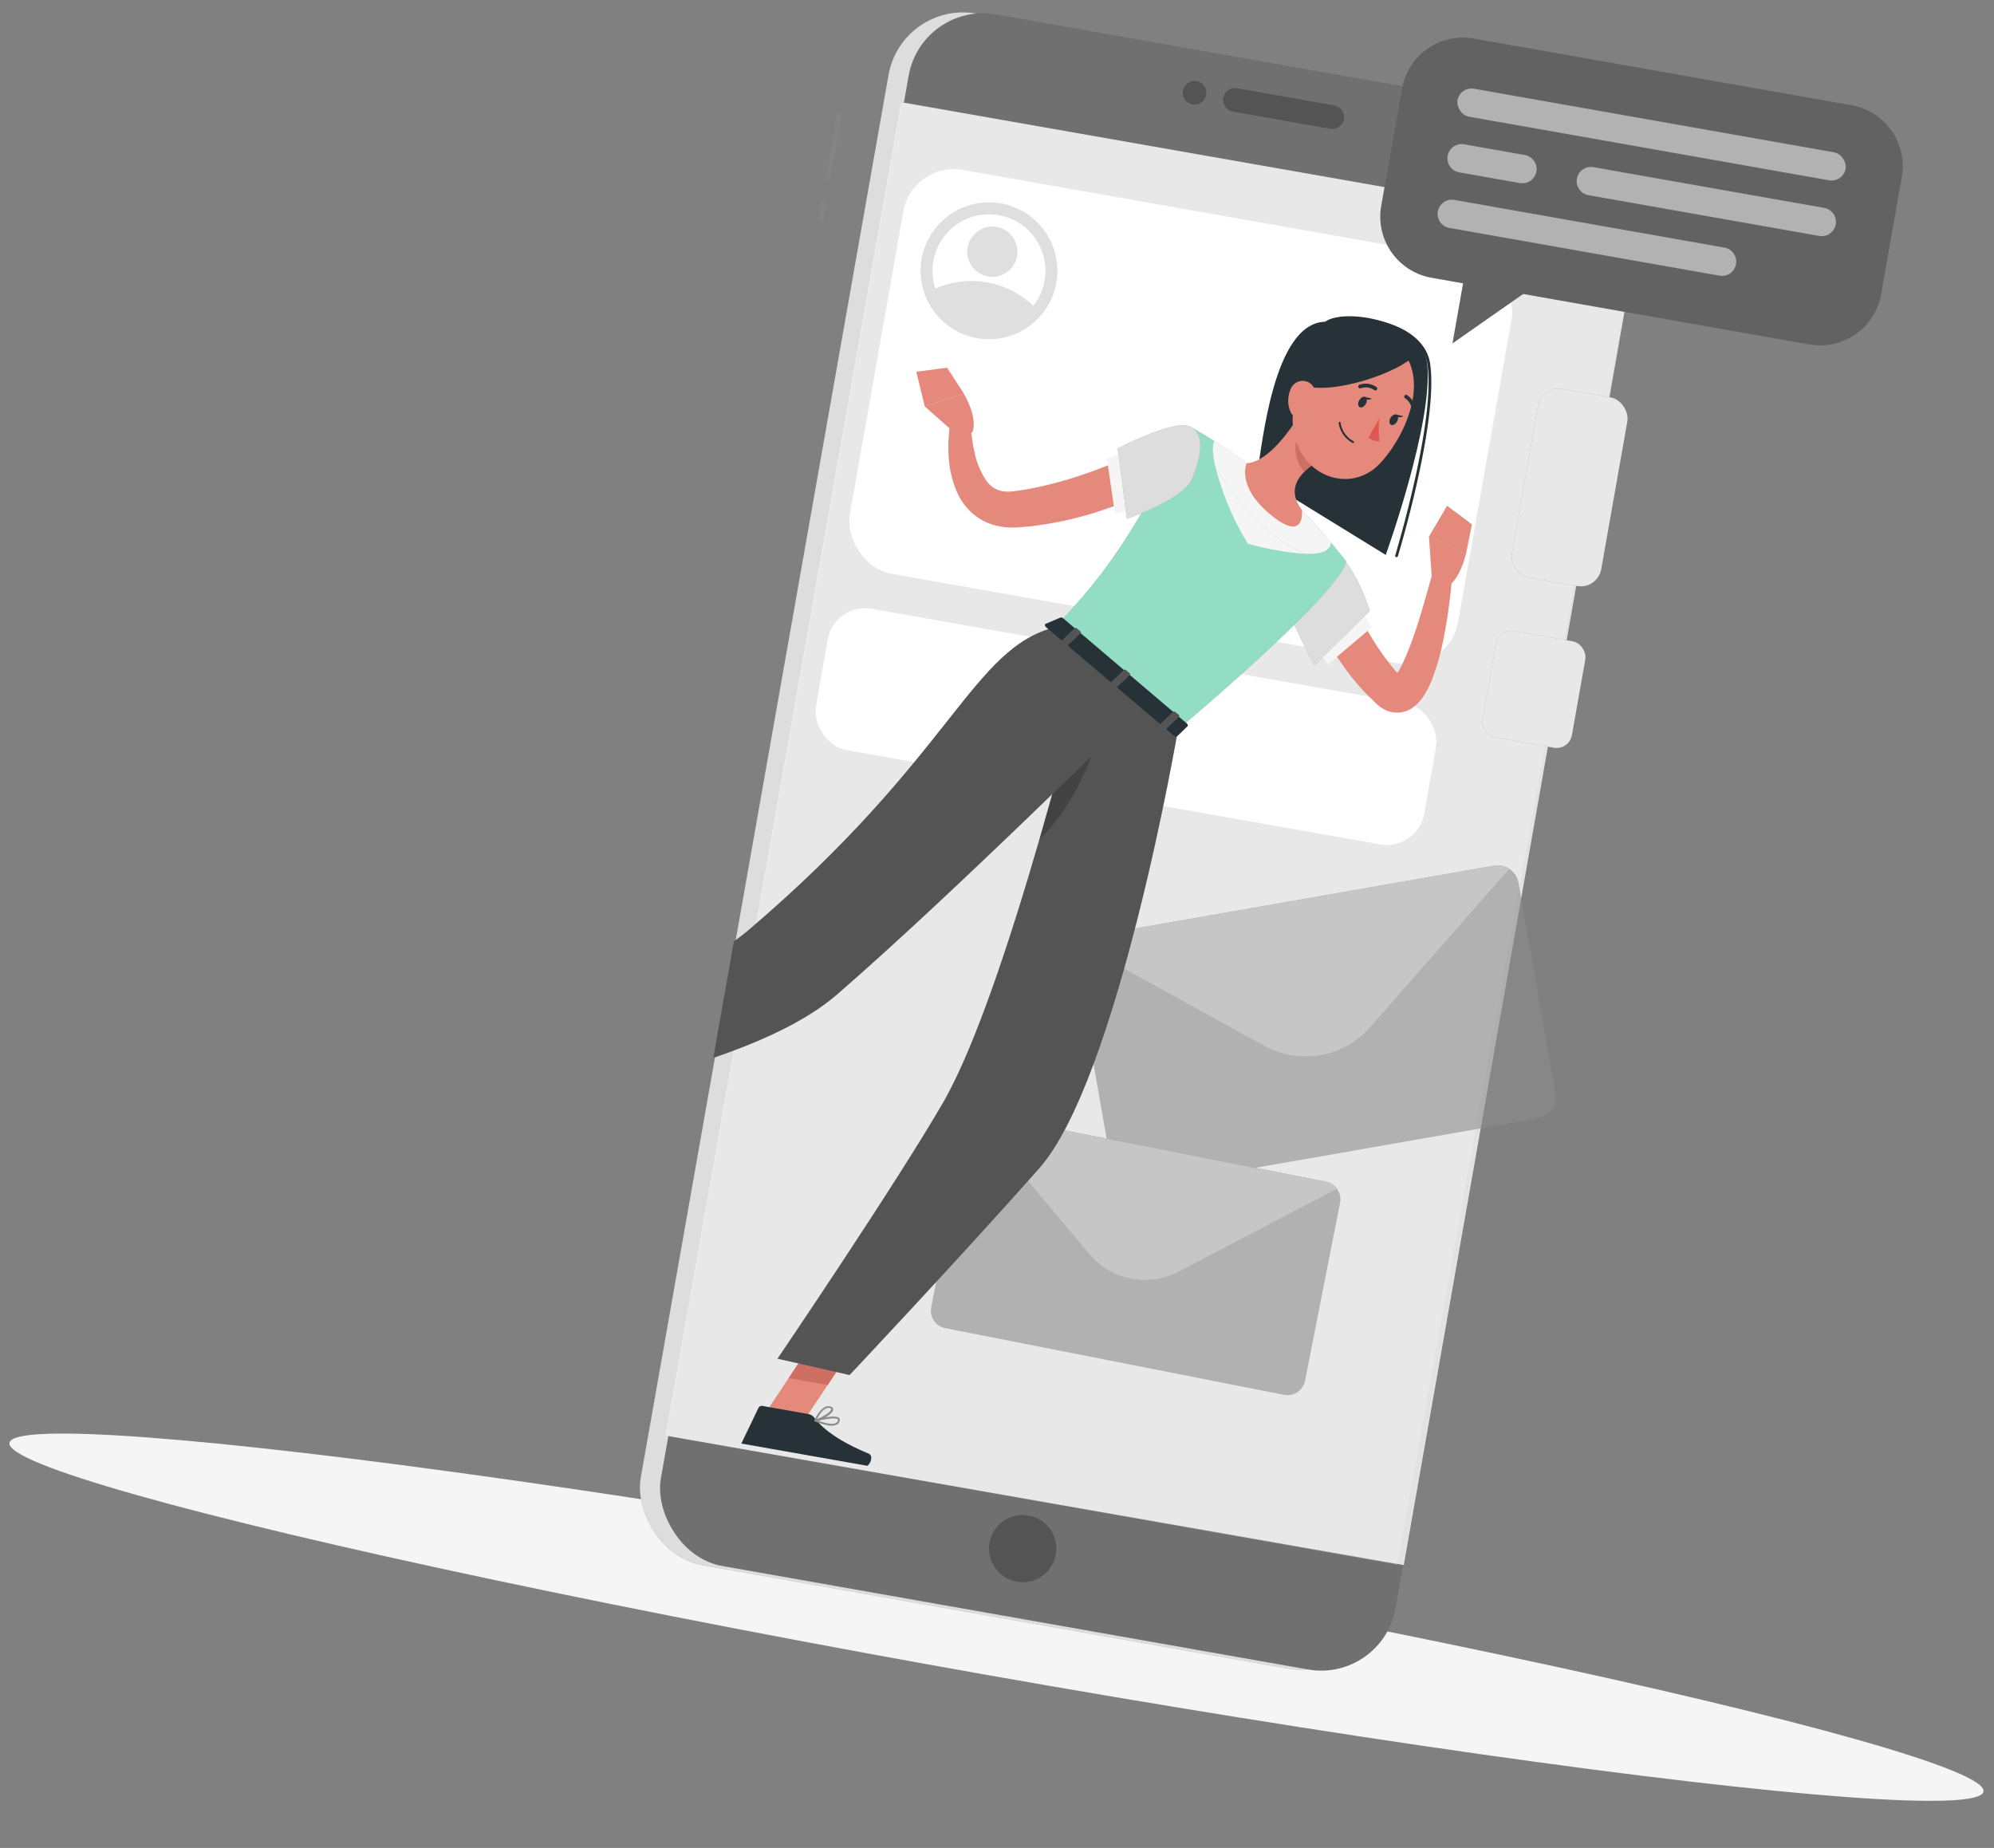 <svg xmlns="http://www.w3.org/2000/svg" xmlns:xlink="http://www.w3.org/1999/xlink" width="385.82" height="357.569" viewBox="0 0 385.82 357.569">
  <rect x="0" y="0" width="385.82" height="357.569" fill="#808080" stroke="none"/>
  <defs>
    <clipPath id="clip-path">
      <rect id="長方形_127" data-name="長方形 127" width="144.32" height="261.93" transform="translate(177.23 129.81)" fill="none"/>
    </clipPath>
  </defs>
  <g id="Mobile-rafiki" transform="matrix(0.985, 0.174, -0.174, 0.985, 18.987, -140.576)">
    <g id="freepik--Shadow--inject-301">
      <ellipse id="楕円形_7" data-name="楕円形 7" cx="193.89" cy="11.32" rx="193.89" ry="11.32" transform="translate(56.11 404.92)" fill="#f5f5f5"/>
    </g>
    <g id="freepik--Character--inject-301">
      <rect id="長方形_114" data-name="長方形 114" width="144.32" height="304.79" rx="14.62" transform="translate(177.54 111.44)" fill="#8c8c8c"/>
      <rect id="長方形_115" data-name="長方形 115" width="144.32" height="304.79" rx="14.62" transform="translate(177.54 111.44)" fill="#fff" opacity="0.7"/>
      <rect id="長方形_116" data-name="長方形 116" width="144.32" height="304.79" rx="14.62" transform="translate(181.4 110.92)" fill="#8c8c8c"/>
      <rect id="長方形_117" data-name="長方形 117" width="144.32" height="304.79" rx="14.62" transform="translate(181.4 110.92)" opacity="0.2"/>
      <path id="パス_1667" data-name="パス 1667" d="M259.19,402.28a6.51,6.51,0,1,1-6.5-6.5A6.51,6.51,0,0,1,259.19,402.28Z" fill="#8c8c8c"/>
      <path id="パス_1668" data-name="パス 1668" d="M259.19,402.28a6.51,6.51,0,1,1-6.5-6.5A6.51,6.51,0,0,1,259.19,402.28Z" opacity="0.4"/>
      <path id="パス_1669" data-name="パス 1669" d="M324.56,392.75H180.96V130.83h144.6Z" fill="#8c8c8c"/>
      <path id="パス_1670" data-name="パス 1670" d="M325.83,392.61l-144.95.17V130.85l144.82-.15Z" fill="#fff" opacity="0.8"/>
      <rect id="長方形_118" data-name="長方形 118" width="1" height="13.22" transform="translate(169.03 135.22)" fill="#8c8c8c" opacity="0.33"/>
      <rect id="長方形_119" data-name="長方形 119" width="1" height="4.14" transform="translate(169.03 152.11)" fill="#8c8c8c" opacity="0.33"/>
      <rect id="長方形_120" data-name="長方形 120" width="119.49" height="79.34" rx="9.94" transform="translate(184.95 141.67)" fill="#fff"/>
      <circle id="楕円形_8" data-name="楕円形 8" cx="13.23" cy="13.23" r="13.23" transform="matrix(0.923, -0.386, 0.386, 0.923, 185.946, 152.898)" fill="#8c8c8c" opacity="0.27"/>
      <path id="パス_1671" data-name="パス 1671" d="M214.18,160a10.71,10.71,0,0,1-1.32,5.2,10.92,10.92,0,1,1,1.32-5.2Z" fill="#fff"/>
      <path id="パス_1672" data-name="パス 1672" d="M212.86,165.19a10.92,10.92,0,0,1-19.2,0,17.29,17.29,0,0,1,19.2,0Z" fill="#8c8c8c" opacity="0.27"/>
      <circle id="楕円形_9" data-name="楕円形 9" cx="4.86" cy="4.86" r="4.86" transform="translate(198.4 151.39)" fill="#8c8c8c" opacity="0.27"/>
      <rect id="長方形_121" data-name="長方形 121" width="119.49" height="27.77" rx="7.33" transform="translate(184.95 228.34)" fill="#fff"/>
      <path id="パス_1673" data-name="パス 1673" d="M324.75,258.8l14.13,38.94a4.1,4.1,0,0,1-2.45,5.23L262.3,329.86a4.1,4.1,0,0,1-5.23-2.44l-14.13-38.95a4.08,4.08,0,0,1,2.45-5.22l74.13-26.9a4.1,4.1,0,0,1,5.23,2.45Z" fill="#8c8c8c" opacity="0.6"/>
      <path id="パス_1674" data-name="パス 1674" d="M322.51,256.44l-21.19,34.87a16.59,16.59,0,0,1-19.55,7.09l-38.62-13.18a4.08,4.08,0,0,1,2.24-2l74.13-26.9A4.1,4.1,0,0,1,322.51,256.44Z" fill="#8c8c8c"/>
      <path id="パス_1675" data-name="パス 1675" d="M322.51,256.44l-21.19,34.87a16.59,16.59,0,0,1-19.55,7.09l-38.62-13.18a4.08,4.08,0,0,1,2.24-2l74.13-26.9A4.1,4.1,0,0,1,322.51,256.44Z" fill="#fff" opacity="0.5"/>
      <path id="パス_1676" data-name="パス 1676" d="M301.5,325.73l-.68,35.08a3.47,3.47,0,0,1-3.52,3.39l-66.79-1.3a3.45,3.45,0,0,1-3.38-3.52l.67-35.08a3.51,3.51,0,0,1,1.15-2.51,3.46,3.46,0,0,1,2.37-.88l66.79,1.29a3.47,3.47,0,0,1,3.39,3.53Z" fill="#8c8c8c" opacity="0.6"/>
      <path id="パス_1677" data-name="パス 1677" d="M300.45,323.18,273.09,344.3a14.08,14.08,0,0,1-17.62-.34L229,321.79a3.46,3.46,0,0,1,2.37-.88l66.79,1.29a3.46,3.46,0,0,1,2.29.98Z" fill="#8c8c8c"/>
      <path id="パス_1678" data-name="パス 1678" d="M300.45,323.18,273.09,344.3a14.08,14.08,0,0,1-17.62-.34L229,321.79a3.46,3.46,0,0,1,2.37-.88l66.79,1.29a3.46,3.46,0,0,1,2.29.98Z" fill="#fff" opacity="0.5"/>
      <path id="パス_1679" data-name="パス 1679" d="M234.13,119.17a2.3,2.3,0,1,1,.67,1.633,2.3,2.3,0,0,1-.67-1.633Z" fill="#8c8c8c"/>
      <path id="パス_1680" data-name="パス 1680" d="M244.38,116.87h19.11a2.31,2.31,0,0,1,2.3,2.3h0a2.31,2.31,0,0,1-2.3,2.31H244.38a2.31,2.31,0,0,1-2.3-2.31h0a2.31,2.31,0,0,1,2.3-2.3Z" fill="#8c8c8c"/>
      <path id="パス_1681" data-name="パス 1681" d="M234.13,119.17a2.3,2.3,0,1,1,.67,1.633,2.3,2.3,0,0,1-.67-1.633Z" opacity="0.4"/>
      <path id="パス_1682" data-name="パス 1682" d="M244.38,116.87h19.11a2.31,2.31,0,0,1,2.3,2.3h0a2.31,2.31,0,0,1-2.3,2.31H244.38a2.31,2.31,0,0,1-2.3-2.31h0a2.31,2.31,0,0,1,2.3-2.3Z" opacity="0.4"/>
      <rect id="長方形_122" data-name="長方形 122" width="17.55" height="37.05" rx="4.01" transform="translate(312.38 163.21)" fill="#8c8c8c"/>
      <rect id="長方形_123" data-name="長方形 123" width="17.55" height="37.05" rx="4.01" transform="translate(312.38 163.21)" fill="#fff" opacity="0.8"/>
      <rect id="長方形_124" data-name="長方形 124" width="17.55" height="20.9" rx="3.01" transform="translate(312.38 210.95)" fill="#8c8c8c"/>
      <rect id="長方形_125" data-name="長方形 125" width="17.55" height="20.9" rx="3.01" transform="translate(312.38 210.95)" fill="#fff" opacity="0.8"/>
      <g id="グループ_48" data-name="グループ 48" clip-path="url(#clip-path)">
        <rect id="長方形_126" data-name="長方形 126" width="144.32" height="261.93" transform="translate(177.23 129.81)" fill="none"/>
        <path id="パス_1683" data-name="パス 1683" d="M198.98,385.43l7.35.71,7.65-17.49-7.35-.72Z" fill="#e4897b"/>
        <path id="パス_1684" data-name="パス 1684" d="M124.37,331.86l4.19,6.35,16.06-7.67-4.2-6.36Z" fill="#e4897b"/>
        <path id="パス_1685" data-name="パス 1685" d="M213.98,368.65l-3.94,9.02h-7.67l4.25-9.74Z" fill="#ce6f64"/>
        <path id="パス_1686" data-name="パス 1686" d="M140.42,324.19l4.19,6.35-8.27,3.95-4.2-6.35Z" fill="#ce6f64"/>
        <path id="パス_1687" data-name="パス 1687" d="M281.63,206.42l.24.54.31.63c.2.42.43.85.66,1.28.47.85,1,1.71,1.5,2.53a46.653,46.653,0,0,0,3.47,4.82,52.194,52.194,0,0,0,4.09,4.32c.75.66,1.48,1.34,2.26,2l1.17.92.27.22h0a2,2,0,0,0-.39-.08,1.71,1.71,0,0,0-.85.13.88.88,0,0,0-.42.27c-.07.1.11-.06.26-.32a11,11,0,0,0,.93-2.3,49.924,49.924,0,0,0,1.29-5.91c.34-2.06.62-4.17.84-6.28s.45-4.26.65-6.36l3.86-.06c.24,2.23.34,4.4.43,6.62s.05,4.42,0,6.67a45.636,45.636,0,0,1-.79,6.89,17.048,17.048,0,0,1-1.21,3.8,8,8,0,0,1-1.62,2.31,5.5,5.5,0,0,1-1.8,1.13,5.26,5.26,0,0,1-2.44.3,5.87,5.87,0,0,1-1.92-.6,7.59,7.59,0,0,1-.7-.4l-.38-.25-1.46-1c-1-.66-1.88-1.39-2.79-2.12a48.471,48.471,0,0,1-5.05-4.88,50.63,50.63,0,0,1-4.27-5.59c-.64-1-1.23-2-1.8-3-.28-.53-.55-1.05-.81-1.6l-.38-.85c-.13-.3-.23-.54-.39-.95Z" fill="#e4897b"/>
        <path id="パス_1688" data-name="パス 1688" d="M285.01,211.59l-6.72,9.27,2.78,2.73,7.15-8.6Z" fill="#f5f5f5"/>
        <path id="パス_1689" data-name="パス 1689" d="M274.47,199.36c7.57,2,12.79,12.62,12.79,12.62l-8.74,12.25S268,211,268.27,206.82C268.53,202.44,269.91,198.13,274.47,199.36Z" fill="#8c8c8c"/>
        <path id="パス_1690" data-name="パス 1690" d="M274.47,199.36c7.57,2,12.79,12.62,12.79,12.62l-8.74,12.25S268,211,268.27,206.82C268.53,202.44,269.91,198.13,274.47,199.36Z" fill="#fff" opacity="0.7"/>
        <path id="パス_1691" data-name="パス 1691" d="M281,203.27s2.49,2.94-26.33,37.82L228,225.47c6.8-10.59,10.73-17.28,18.58-42.6A90.924,90.924,0,0,1,258.8,188a112.163,112.163,0,0,1,12.12,7.09C275.84,198.61,281,203.27,281,203.27Z" fill="#8c8c8c"/>
        <path id="パス_1692" data-name="パス 1692" d="M281,203.27s2.49,2.94-26.33,37.82L228,225.47c6.8-10.59,10.73-17.28,18.58-42.6A90.924,90.924,0,0,1,258.8,188a112.163,112.163,0,0,1,12.12,7.09C275.84,198.61,281,203.27,281,203.27Z" fill="#96ffdd" opacity="0.7"/>
        <path id="パス_1693" data-name="パス 1693" d="M277.54,200.26c-1.88-1.56-4.29-3.49-6.62-5.17A99,99,0,0,0,258.8,188c-2.36-1.23-4.78-2.31-6.84-3.13-.33.55-.06,2.23.95,4.69,3.84,4.95,12.76,12.24,20.2,13.69C276.57,202.75,277.65,201.65,277.54,200.26Z" fill="#f5f5f5"/>
        <path id="パス_1694" data-name="パス 1694" d="M252.91,189.56a54.24,54.24,0,0,0,8.85,13.72,57.132,57.132,0,0,0,11.35,0C265.67,201.8,256.75,194.51,252.91,189.56Z" fill="#f5f5f5"/>
        <path id="パス_1695" data-name="パス 1695" d="M254.7,241.09s.43,68.52-11.72,88.3c-12.64,20.57-29.12,45.66-29.12,45.66l-14.27-.69s16.64-37.12,22.92-54.35c8.65-23.75,12.65-90.36,12.65-90.36Z" fill="#8c8c8c"/>
        <path id="パス_1696" data-name="パス 1696" d="M254.7,241.09s.43,68.52-11.72,88.3c-12.64,20.57-29.12,45.66-29.12,45.66l-14.27-.69s16.64-37.12,22.92-54.35c8.65-23.75,12.65-90.36,12.65-90.36Z" opacity="0.4"/>
        <path id="パス_1697" data-name="パス 1697" d="M239.52,243a28.871,28.871,0,0,0-5.89,6.85c-.45,5.1-1,10.83-1.63,16.83C236.35,260.77,239.79,250.4,239.52,243Z" opacity="0.2"/>
        <path id="パス_1698" data-name="パス 1698" d="M247.65,237s-30.19,42.86-49,66c-15.2,18.65-59.2,32-59.2,32l-5.37-9s35-19.54,45.44-32.16c33.42-40.4,33-61.35,48.52-68.26Z" fill="#8c8c8c"/>
        <path id="パス_1699" data-name="パス 1699" d="M247.65,237s-30.19,42.86-49,66c-15.2,18.65-59.2,32-59.2,32l-5.37-9s35-19.54,45.44-32.16c33.42-40.4,33-61.35,48.52-68.26Z" opacity="0.4"/>
        <path id="パス_1700" data-name="パス 1700" d="M298,203.77l-2-8,7.63,2.22s-.21,5.38-2.85,7.13Z" fill="#e4897b"/>
        <path id="パス_1701" data-name="パス 1701" d="M298.43,189.35l5.36,2.71-.13,5.97-7.63-2.22Z" fill="#e4897b"/>
        <path id="パス_1702" data-name="パス 1702" d="M202.58,192.29l-7-4.3,7-3.74s3.59,4,2.93,7.1Z" fill="#e4897b"/>
        <path id="パス_1703" data-name="パス 1703" d="M192.81,181.68l5.73-1.8,4.08,4.37-7.03,3.74Z" fill="#e4897b"/>
        <path id="パス_1704" data-name="パス 1704" d="M130.32,337.54l-2.49-8.18a.61.61,0,0,0-.68-.42l-6.75,1a1.22,1.22,0,0,0-.94,1.56c.92,2.83,1.5,4.16,2.6,7.75.67,2.22,1.84,7.21,2.77,10.27s4,2.3,3.89.94c-.51-6.08.49-9.19,1.52-11.6A2,2,0,0,0,130.32,337.54Z" fill="#263238"/>
        <path id="パス_1705" data-name="パス 1705" d="M207.31,383.87h-9a.74.74,0,0,0-.71.55l-2,7.15a1.11,1.11,0,0,0,1.1,1.42c3.16-.05,4.7-.23,8.67-.23,2.44,0,8.76.25,12.13.25s4-3.34,2.63-3.64c-6.13-1.35-9.65-3.22-11.54-5a1.87,1.87,0,0,0-1.28-.5Z" fill="#263238"/>
        <path id="パス_1706" data-name="パス 1706" d="M228.53,223.67l-2.6,1.69c-.2.13-.09.45.22.63l28,16.37c.24.14.51.14.61,0l1.64-2.25c.11-.16,0-.42-.28-.57l-27-15.81A.56.56,0,0,0,228.53,223.67Z" fill="#263238"/>
        <path id="パス_1707" data-name="パス 1707" d="M244.39,194.34c-1.89,1.51-3.69,2.73-5.6,4s-3.85,2.36-5.85,3.44a68,68,0,0,1-12.61,5.33c-.54.19-1.12.32-1.67.47s-1.08.3-1.74.44a12.9,12.9,0,0,1-4.37.22,10.72,10.72,0,0,1-4.36-1.52,12.06,12.06,0,0,1-3.19-2.94,19.37,19.37,0,0,1-3.12-6.87,24.589,24.589,0,0,1-.64-3.47,25.179,25.179,0,0,1-.23-3.52l3.84-.33a36,36,0,0,0,1.87,5.71,14.82,14.82,0,0,0,2.91,4.58,4.94,4.94,0,0,0,3.54,1.66,7.06,7.06,0,0,0,2.08-.33c.87-.28,1.89-.6,2.82-.94A74.638,74.638,0,0,0,229.2,195c1.82-1,3.56-2.15,5.32-3.26s3.49-2.36,5-3.5Z" fill="#e4897b"/>
        <path id="パス_1708" data-name="パス 1708" d="M232.02,191.72l3.46,10.46,3.25-1.95-3.04-10.37Z" fill="#f5f5f5"/>
        <path id="パス_1709" data-name="パス 1709" d="M131.09,341.83a1,1,0,0,1-.48-.13c-.83-.5-1.06-2.27-1.13-3.28a.19.19,0,0,1,.1-.17.21.21,0,0,1,.2,0c.24.2,2.34,2,2.21,2.94a.61.61,0,0,1-.38.49,1.141,1.141,0,0,1-.52.15Zm-1.21-3c.13,1.35.46,2.29.91,2.56a.72.72,0,0,0,.67,0c.14-.07.17-.15.17-.22.07-.51-.93-1.6-1.75-2.34Z" fill="#8c8c8c"/>
        <path id="パス_1710" data-name="パス 1710" d="M132.35,339.66a5.22,5.22,0,0,1-2.81-1.12.16.16,0,0,1,0-.17.18.18,0,0,1,.12-.13c.09,0,2.19-.66,3.13-.08a.94.94,0,0,1,.45.66.63.63,0,0,1-.3.73,1.24,1.24,0,0,1-.59.11Zm-2.3-1.17c.77.53,2.2,1,2.67.74.07,0,.16-.12.12-.35a.58.58,0,0,0-.29-.41,4.11,4.11,0,0,0-2.5.02Z" fill="#8c8c8c"/>
        <path id="パス_1711" data-name="パス 1711" d="M211.31,385.36a11.8,11.8,0,0,1-2.47-.31.19.19,0,0,1-.14-.16.2.2,0,0,1,.11-.18c.6-.29,3.68-1.68,4.5-1.13a.53.53,0,0,1,.22.5,1.1,1.1,0,0,1-.45.86,3,3,0,0,1-1.77.42Zm-1.84-.55c1,.18,2.68.38,3.39-.16a.73.73,0,0,0,.31-.6.18.18,0,0,0-.06-.17C212.66,383.58,210.81,384.22,209.47,384.81Z" fill="#8c8c8c"/>
        <path id="パス_1712" data-name="パス 1712" d="M208.88,385.05a.15.15,0,0,1-.11,0,.16.16,0,0,1-.06-.18c0-.14.78-3.41,2.58-3.18.47.05.59.29.62.47.12.86-1.94,2.5-3,2.92Zm2.25-3.05c-1.08,0-1.73,1.75-2,2.54,1-.57,2.46-1.87,2.39-2.37,0-.08-.11-.14-.3-.16Z" fill="#8c8c8c"/>
        <path id="パス_1713" data-name="パス 1713" d="M230.39,228.82l-.72-.42c-.14-.09-.21-.23-.15-.31l2.16-2.91c.06-.08.23-.08.37,0l.73.43c.14.08.21.22.15.3l-2.16,2.91C230.71,228.9,230.54,228.9,230.39,228.82Z" fill="#8c8c8c"/>
        <path id="パス_1714" data-name="パス 1714" d="M251.94,241.43l-.72-.43c-.14-.08-.21-.22-.15-.3l2.16-2.91c.06-.08.23-.08.37,0l.73.42c.14.09.21.23.14.31l-2.15,2.91C252.26,241.51,252.09,241.51,251.94,241.43Z" fill="#8c8c8c"/>
        <path id="パス_1715" data-name="パス 1715" d="M241.17,235.12l-.73-.42c-.14-.08-.21-.22-.14-.31l2.15-2.9c.07-.09.23-.09.38,0l.72.42c.15.08.21.22.15.31l-2.16,2.9C241.48,235.21,241.31,235.21,241.17,235.12Z" fill="#8c8c8c"/>
        <path id="パス_1716" data-name="パス 1716" d="M230.39,228.82l-.72-.42c-.14-.09-.21-.23-.15-.31l2.16-2.91c.06-.08.23-.08.37,0l.73.43c.14.08.21.22.15.3l-2.16,2.91C230.71,228.9,230.54,228.9,230.39,228.82Z" opacity="0.4"/>
        <path id="パス_1717" data-name="パス 1717" d="M251.94,241.43l-.72-.43c-.14-.08-.21-.22-.15-.3l2.16-2.91c.06-.08.23-.08.37,0l.73.42c.14.09.21.23.14.31l-2.15,2.91C252.26,241.51,252.09,241.51,251.94,241.43Z" opacity="0.4"/>
        <path id="パス_1718" data-name="パス 1718" d="M241.17,235.12l-.73-.42c-.14-.08-.21-.22-.14-.31l2.15-2.9c.07-.09.23-.09.38,0l.72.42c.15.08.21.22.15.31l-2.16,2.9C241.48,235.21,241.31,235.21,241.17,235.12Z" opacity="0.4"/>
        <path id="パス_1719" data-name="パス 1719" d="M261.18,190c0-6-2-29.61,7.84-31.61,3.11-3.28,18.52-3.62,20.88,4.72,3.12,10.95-1.5,37.67-1.5,37.67L261.18,190" fill="#263238"/>
        <path id="パス_1720" data-name="パス 1720" d="M290.45,200.84h0a.25.25,0,0,1-.22-.28c0-.27,3.25-27-.34-37.58-1-2.9-3.78-4.93-7.9-5.73-5.36-1.05-11.16.26-12.77,2.12a.25.25,0,0,1-.35,0,.26.26,0,0,1,0-.36c1.88-2.18,8.19-3.27,13.25-2.28,4.3.83,7.24,3,8.28,6.06,3.62,10.71.39,37.53.36,37.8a.26.26,0,0,1-.31.25Z" fill="#263238"/>
        <path id="パス_1721" data-name="パス 1721" d="M268,175.07c-1.51,4.34-4.93,11.93-9.18,12.93,0,0-1.25,4.58,6,8.82,8,4.66,6.12-1.73,6.12-1.73-3.74-3.58-1.75-6.74.78-9.32Z" fill="#e4897b"/>
        <path id="パス_1722" data-name="パス 1722" d="M269.5,179.43l2.2,6.33a15.436,15.436,0,0,0-1.63,1.93c-1.52-1.21-3.15-4.16-2.31-6A8,8,0,0,1,269.5,179.43Z" fill="#ce6f64"/>
        <path id="パス_1723" data-name="パス 1723" d="M268.06,166.42c-2.07,7.27-3.1,10.3-.79,15.21,3.47,7.4,12.84,8.35,17,1.85,3.78-5.85,6.52-16.75.56-22a10.3,10.3,0,0,0-16.77,4.94Z" fill="#e4897b"/>
        <path id="パス_1724" data-name="パス 1724" d="M265.93,171c5.17,1.93,17.32-4.48,20.63-8.41.44-6.06-13.77-3.67-13.77-3.67S265.21,156.59,265.93,171Z" fill="#263238"/>
        <path id="パス_1725" data-name="パス 1725" d="M264.7,172.45a5.51,5.51,0,0,0,.67,4.16c1,1.64,2.84,1,3.64-.62.72-1.48,1.05-4.13-.5-5.2a2.48,2.48,0,0,0-3.81,1.66Z" fill="#e4897b"/>
        <path id="パス_1726" data-name="パス 1726" d="M278.15,172.21c-.21.58-.07,1.16.31,1.29s.85-.23,1.06-.81.06-1.15-.32-1.29S278.35,171.63,278.15,172.21Z" fill="#263238"/>
        <path id="パス_1727" data-name="パス 1727" d="M284.69,174.52c-.2.58-.06,1.15.32,1.29s.85-.23,1.05-.81.06-1.16-.31-1.29S284.9,173.94,284.69,174.52Z" fill="#263238"/>
        <path id="パス_1728" data-name="パス 1728" d="M285.57,173.68l1.53.09S286,174.61,285.57,173.68Z" fill="#263238"/>
        <path id="パス_1729" data-name="パス 1729" d="M282.61,174.9a16.67,16.67,0,0,0,.76,4.42,2.62,2.62,0,0,1-2.2-.34Z" fill="#de5753"/>
        <path id="パス_1730" data-name="パス 1730" d="M278.39,180.56h-.06a5.18,5.18,0,0,1-3.34-3.37.19.19,0,0,1,.14-.22.17.17,0,0,1,.21.14,4.93,4.93,0,0,0,3.11,3.11.18.18,0,0,1-.06.35Z" fill="#263238"/>
        <path id="パス_1731" data-name="パス 1731" d="M277.86,169.92a.36.36,0,0,1-.17-.68,3.59,3.59,0,0,1,3.28-.13.36.36,0,1,1-.34.63,2.87,2.87,0,0,0-2.6.14A.35.35,0,0,1,277.86,169.92Z" fill="#263238"/>
        <path id="パス_1732" data-name="パス 1732" d="M288.84,172.57a.35.35,0,0,1-.34-.27,2.88,2.88,0,0,0-1.66-2,.37.37,0,0,1-.23-.46.35.35,0,0,1,.46-.22,3.56,3.56,0,0,1,2.12,2.51.36.36,0,0,1-.26.44Z" fill="#263238"/>
        <path id="パス_1733" data-name="パス 1733" d="M279,171.38l1.53.09S279.46,172.3,279,171.38Z" fill="#263238"/>
        <path id="パス_1734" data-name="パス 1734" d="M246.6,182.87c-3.15-.75-12.84,6.63-12.84,6.63l4.11,13.11S248,197,248.94,192.87C249.87,188.59,250.19,183.73,246.6,182.87Z" fill="#8c8c8c"/>
        <path id="パス_1735" data-name="パス 1735" d="M246.6,182.87c-3.15-.75-12.84,6.63-12.84,6.63l4.11,13.11S248,197,248.94,192.87C249.87,188.59,250.19,183.73,246.6,182.87Z" fill="#fff" opacity="0.7"/>
      </g>
    </g>
    <g id="freepik--bubble-speech--inject-301">
      <path id="パス_1736" data-name="パス 1736" d="M362,99.44H287.8a12,12,0,0,0-12,12v23a12,12,0,0,0,12,12H294v11.8l11.8-11.8H362a12,12,0,0,0,12-12v-23A12,12,0,0,0,362,99.44Z" fill="#8c8c8c"/>
      <path id="パス_1737" data-name="パス 1737" d="M362,99.44H287.8a12,12,0,0,0-12,12v23a12,12,0,0,0,12,12H294v11.8l11.8-11.8H362a12,12,0,0,0,12-12v-23A12,12,0,0,0,362,99.44Z" opacity="0.3"/>
      <g id="グループ_49" data-name="グループ 49" opacity="0.54">
        <rect id="長方形_128" data-name="長方形 128" width="76.24" height="5.5" rx="2.75" transform="translate(286.77 109)" fill="#f5f5f5"/>
      </g>
      <g id="グループ_50" data-name="グループ 50" opacity="0.54">
        <path id="パス_1738" data-name="パス 1738" d="M360.25,125.43H314.91a2.77,2.77,0,0,1-2.76-2.76h0a2.76,2.76,0,0,1,2.76-2.75h45.34a2.75,2.75,0,0,1,2.75,2.75h0a2.76,2.76,0,0,1-2.75,2.76Z" fill="#f5f5f5"/>
      </g>
      <g id="グループ_51" data-name="グループ 51" opacity="0.54">
        <path id="パス_1739" data-name="パス 1739" d="M301.45,125.43H289.52a2.76,2.76,0,0,1-2.75-2.76h0a2.75,2.75,0,0,1,2.75-2.75h11.93a2.75,2.75,0,0,1,2.75,2.75h0A2.76,2.76,0,0,1,301.45,125.43Z" fill="#f5f5f5"/>
      </g>
      <g id="グループ_52" data-name="グループ 52" opacity="0.54">
        <path id="パス_1740" data-name="パス 1740" d="M342.59,136.35H289.52a2.75,2.75,0,0,1-2.75-2.75h0a2.76,2.76,0,0,1,2.75-2.76h53.07a2.76,2.76,0,0,1,2.75,2.76h0a2.75,2.75,0,0,1-2.75,2.75Z" fill="#f5f5f5"/>
      </g>
    </g>
  </g>
</svg>
